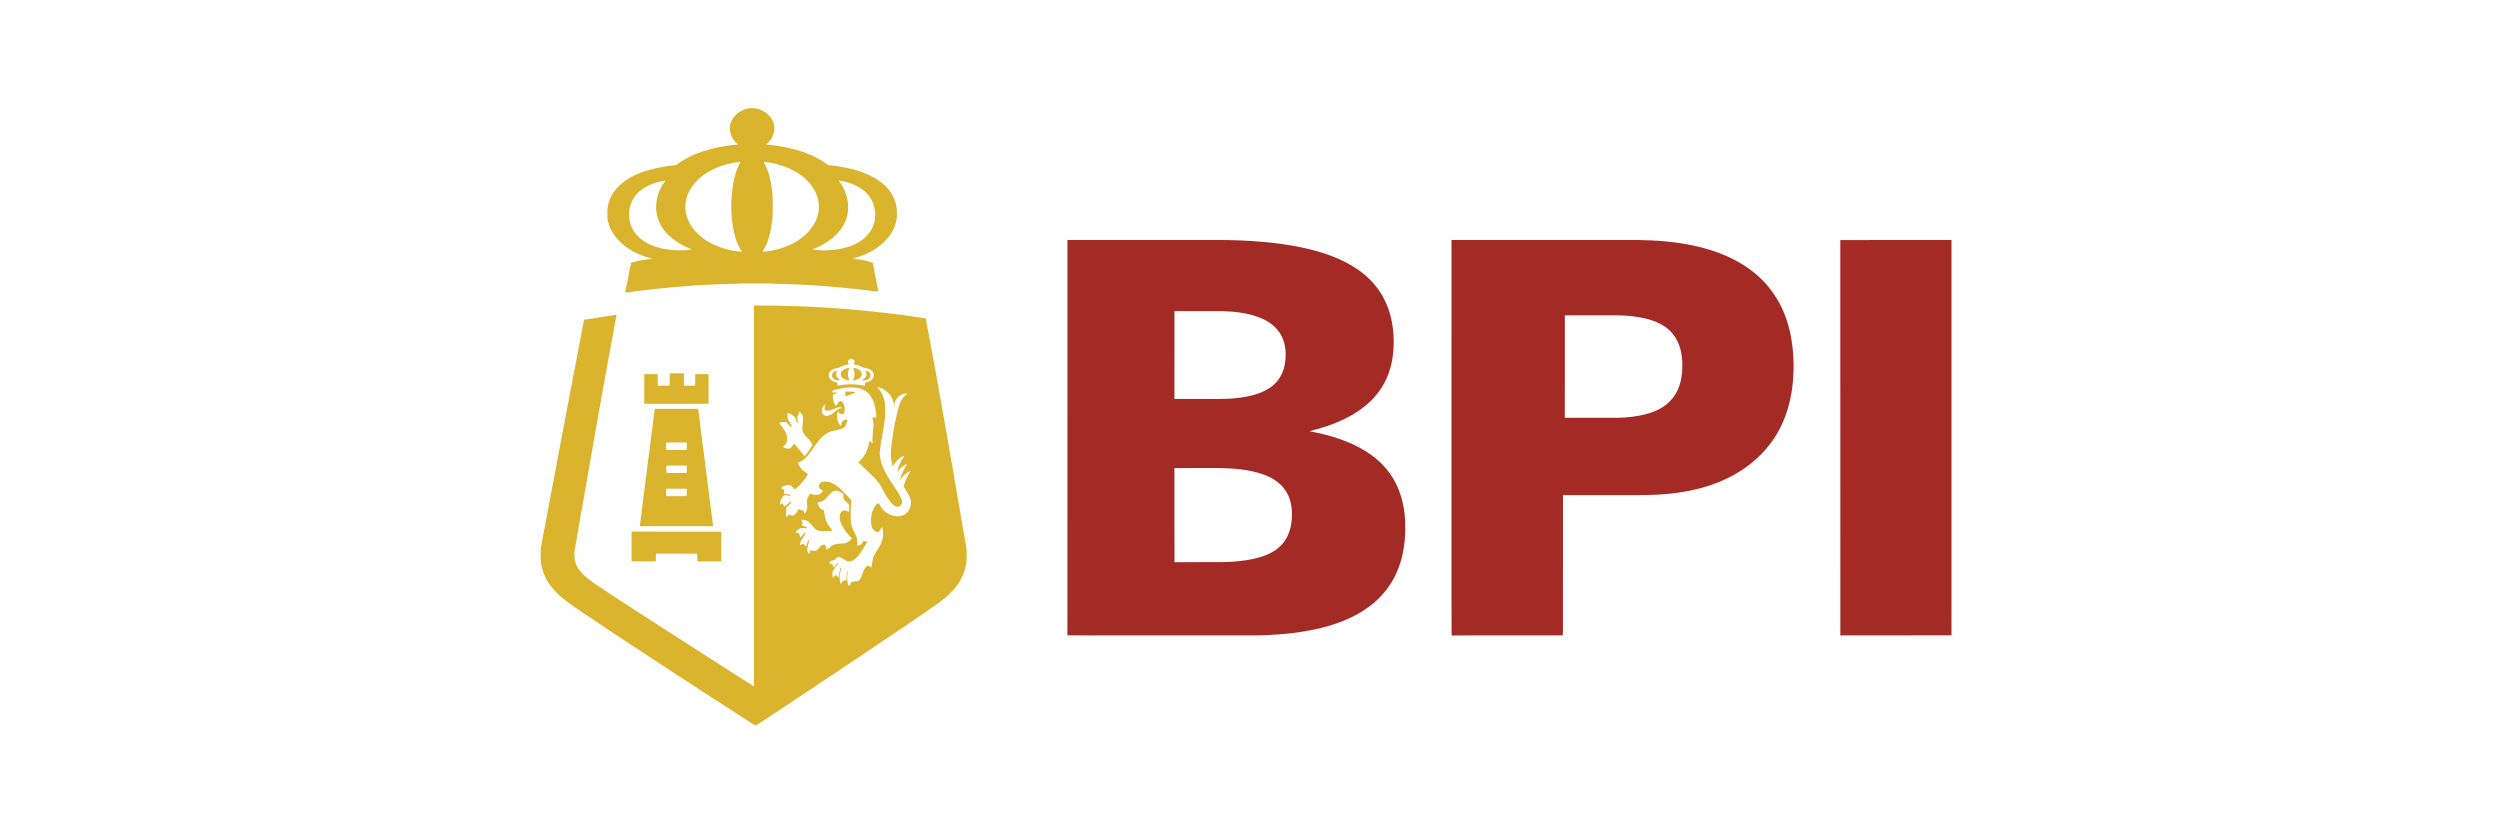 <?xml version="1.0" standalone="no"?><!DOCTYPE svg PUBLIC "-//W3C//DTD SVG 1.1//EN" "http://www.w3.org/Graphics/SVG/1.1/DTD/svg11.dtd"><svg data-name="BPI" width="120" height="40" version="1.1" xmlns="http://www.w3.org/2000/svg" xmlns:xlink="http://www.w3.org/1999/xlink" viewBox="0 0 120 40"><rect class="bg" width="120" height="40" fill="#FFFFFF"></rect><g transform="translate(25.818, 4) scale(1.455)"><path fill-rule="evenodd" clip-rule="evenodd" d="M6.937 0.828C7.081 0.807 7.232 0.817 7.363 0.879C7.575 0.971 7.752 1.155 7.794 1.381C7.824 1.565 7.768 1.761 7.646 1.905C7.624 1.931 7.599 1.954 7.573 1.977C7.559 1.99 7.545 2.003 7.531 2.016C8.191 2.078 8.862 2.229 9.423 2.588C9.448 2.602 9.471 2.62 9.495 2.637C9.524 2.659 9.553 2.681 9.586 2.697C10.125 2.756 10.675 2.862 11.143 3.14C11.356 3.269 11.548 3.44 11.674 3.653C11.794 3.853 11.855 4.087 11.844 4.319C11.852 4.497 11.802 4.674 11.721 4.832C11.607 5.06 11.425 5.252 11.219 5.403C11.022 5.546 10.8 5.655 10.567 5.729C10.543 5.737 10.518 5.744 10.494 5.751C10.457 5.761 10.421 5.772 10.386 5.787C10.609 5.81 10.835 5.838 11.045 5.92C11.057 5.951 11.062 5.984 11.068 6.017C11.07 6.03 11.072 6.043 11.075 6.056L11.076 6.061C11.127 6.332 11.178 6.602 11.233 6.872C10.12 6.732 9.001 6.634 7.879 6.613C7.691 6.601 7.503 6.602 7.315 6.603C7.242 6.603 7.17 6.603 7.097 6.603C7.046 6.603 6.995 6.603 6.944 6.603C6.802 6.602 6.659 6.602 6.517 6.613C6.219 6.614 5.922 6.629 5.625 6.644C5.508 6.65 5.391 6.656 5.274 6.661C5.153 6.671 5.032 6.68 4.912 6.689C4.718 6.704 4.525 6.718 4.332 6.737C3.868 6.781 3.404 6.832 2.943 6.898C2.923 6.9 2.904 6.9 2.884 6.9L2.876 6.9C2.927 6.678 2.97 6.455 3.012 6.231C3.031 6.13 3.051 6.028 3.071 5.926C3.127 5.899 3.19 5.886 3.253 5.872C3.275 5.867 3.297 5.862 3.319 5.857C3.421 5.834 3.525 5.82 3.63 5.806C3.68 5.799 3.73 5.792 3.78 5.785C3.458 5.711 3.146 5.576 2.884 5.377C2.618 5.174 2.399 4.898 2.318 4.575C2.29 4.478 2.292 4.379 2.293 4.279C2.294 4.25 2.294 4.222 2.294 4.193C2.309 3.898 2.445 3.615 2.655 3.404C2.928 3.126 3.298 2.963 3.671 2.857C3.958 2.776 4.254 2.728 4.55 2.697C4.57 2.689 4.587 2.676 4.604 2.663C4.612 2.657 4.619 2.651 4.627 2.646C5.003 2.381 5.445 2.222 5.894 2.122C6.128 2.073 6.366 2.038 6.604 2.017C6.489 1.921 6.392 1.797 6.357 1.651C6.311 1.492 6.332 1.315 6.422 1.175C6.535 0.997 6.727 0.868 6.937 0.828ZM5.492 3.006C5.257 3.173 5.053 3.393 4.948 3.66C4.892 3.788 4.87 3.927 4.863 4.064C4.864 4.381 5.006 4.687 5.228 4.915C5.445 5.146 5.73 5.306 6.029 5.414C6.255 5.492 6.492 5.541 6.731 5.558C6.52 5.245 6.447 4.868 6.402 4.503C6.376 4.24 6.372 3.976 6.391 3.712C6.423 3.327 6.493 2.933 6.686 2.591C6.262 2.63 5.842 2.764 5.492 3.006ZM7.725 3.513C7.683 3.195 7.611 2.874 7.45 2.591C7.921 2.635 8.392 2.795 8.759 3.094C8.985 3.28 9.168 3.528 9.238 3.812C9.286 3.994 9.28 4.186 9.23 4.367C9.164 4.601 9.023 4.811 8.844 4.979C8.617 5.191 8.334 5.342 8.037 5.437C7.832 5.5 7.62 5.549 7.405 5.556C7.529 5.377 7.602 5.169 7.654 4.959C7.695 4.802 7.715 4.641 7.736 4.48L7.742 4.432C7.749 4.284 7.748 4.136 7.747 3.987C7.747 3.919 7.746 3.851 7.747 3.783C7.748 3.725 7.741 3.667 7.735 3.609C7.731 3.577 7.727 3.545 7.725 3.513ZM3.669 3.362C3.435 3.47 3.223 3.643 3.111 3.875C3.01 4.087 2.983 4.33 3.033 4.558C3.081 4.787 3.219 4.993 3.405 5.138C3.651 5.332 3.96 5.434 4.27 5.481C4.539 5.516 4.814 5.524 5.082 5.483C4.911 5.411 4.742 5.331 4.587 5.228C4.316 5.051 4.08 4.805 3.972 4.5C3.816 4.067 3.926 3.566 4.213 3.208C4.025 3.228 3.841 3.285 3.669 3.362ZM10.235 4.093C10.238 3.775 10.121 3.459 9.923 3.207C10.201 3.242 10.474 3.338 10.701 3.499C10.891 3.634 11.035 3.832 11.09 4.056C11.145 4.253 11.138 4.465 11.076 4.659C10.996 4.904 10.811 5.105 10.588 5.237C10.36 5.377 10.096 5.444 9.832 5.486C9.655 5.505 9.476 5.52 9.298 5.506C9.266 5.501 9.234 5.499 9.201 5.498C9.153 5.497 9.105 5.495 9.059 5.48C9.296 5.383 9.523 5.261 9.724 5.103C9.729 5.098 9.734 5.094 9.739 5.089C9.833 5.001 9.927 4.913 10.001 4.807C10.15 4.6 10.239 4.348 10.235 4.093Z" fill="#DAB42D"></path><path fill-rule="evenodd" clip-rule="evenodd" d="M7.191 7.331L7.123 7.332L7.123 7.338C7.129 7.474 7.129 7.61 7.128 7.746C7.127 7.828 7.127 7.91 7.128 7.992L7.128 12.216C7.128 14.748 7.128 17.281 7.128 19.814C7.127 19.835 7.123 19.856 7.119 19.877L7.117 19.888C6.84 19.714 6.565 19.537 6.289 19.36L6.288 19.359C6.091 19.232 5.892 19.105 5.694 18.979L5.105 18.601C4.355 18.121 3.605 17.64 2.858 17.155L2.781 17.105C2.53 16.941 2.279 16.777 2.031 16.61L1.996 16.586C1.771 16.433 1.541 16.277 1.373 16.062C1.222 15.876 1.18 15.624 1.216 15.394C1.301 14.906 1.386 14.418 1.471 13.93C1.617 13.09 1.764 12.25 1.912 11.411C2.132 10.167 2.353 8.924 2.588 7.683C2.59 7.671 2.593 7.648 2.595 7.636L2.589 7.637L2.542 7.644C2.254 7.685 1.967 7.726 1.681 7.776C1.666 7.778 1.651 7.78 1.635 7.782C1.597 7.787 1.558 7.792 1.521 7.804C1.113 9.935 0.711 12.067 0.309 14.199L0.177 14.897C0.169 14.941 0.16 14.985 0.152 15.029C0.118 15.2 0.084 15.372 0.092 15.548C0.078 15.851 0.159 16.155 0.312 16.419C0.425 16.608 0.575 16.774 0.741 16.921C0.897 17.062 1.072 17.182 1.246 17.302C1.28 17.326 1.314 17.349 1.348 17.373C2.132 17.905 2.925 18.425 3.717 18.945L4.125 19.212C5.113 19.857 6.102 20.501 7.096 21.139C7.102 21.142 7.109 21.147 7.115 21.151C7.146 21.172 7.18 21.195 7.215 21.172C7.364 21.076 7.511 20.979 7.658 20.881L7.788 20.796C9.187 19.867 10.586 18.937 11.978 17.997C12.069 17.936 12.159 17.874 12.249 17.813C12.586 17.585 12.923 17.357 13.252 17.119C13.483 16.947 13.699 16.75 13.863 16.515C14.016 16.295 14.105 16.037 14.141 15.775C14.146 15.71 14.146 15.646 14.146 15.582C14.145 15.552 14.145 15.522 14.146 15.492C14.149 15.352 14.122 15.215 14.095 15.078C14.087 15.037 14.079 14.995 14.072 14.954C13.974 14.383 13.876 13.813 13.777 13.243L13.777 13.242C13.725 12.942 13.674 12.642 13.622 12.342C13.573 12.064 13.524 11.787 13.476 11.509C13.257 10.257 13.037 9.004 12.796 7.755C11.914 7.616 11.026 7.515 10.136 7.443C9.51 7.396 8.883 7.355 8.255 7.345C8.069 7.333 7.882 7.333 7.695 7.332C7.592 7.332 7.489 7.332 7.386 7.33C7.323 7.329 7.255 7.33 7.191 7.331ZM10.268 9.271C10.219 9.231 10.212 9.147 10.27 9.111C10.326 9.059 10.425 9.097 10.447 9.164C10.458 9.204 10.437 9.241 10.413 9.272C10.508 9.283 10.603 9.305 10.685 9.352C10.691 9.355 10.696 9.359 10.702 9.362C10.719 9.373 10.737 9.383 10.758 9.384C10.843 9.393 10.929 9.417 10.999 9.467C11.07 9.517 11.106 9.614 11.071 9.695C11.032 9.787 10.934 9.844 10.837 9.863C10.796 9.867 10.794 9.905 10.793 9.941C10.793 9.953 10.792 9.964 10.79 9.974C10.576 9.928 10.355 9.923 10.137 9.936C10.1 9.939 10.063 9.945 10.026 9.95C9.979 9.958 9.933 9.965 9.885 9.966C9.883 9.936 9.882 9.907 9.88 9.878C9.861 9.87 9.84 9.864 9.819 9.858C9.789 9.85 9.759 9.842 9.732 9.826C9.66 9.787 9.592 9.716 9.595 9.631C9.59 9.561 9.632 9.497 9.69 9.459C9.758 9.413 9.841 9.394 9.922 9.384C9.94 9.383 9.956 9.373 9.972 9.364C9.976 9.361 9.98 9.359 9.984 9.356C10.069 9.303 10.17 9.286 10.268 9.271ZM11.182 10.015C11.365 10.178 11.45 10.424 11.455 10.661C11.468 10.745 11.463 10.829 11.457 10.913C11.453 10.961 11.45 11.008 11.45 11.056C11.429 11.255 11.393 11.453 11.356 11.65L11.344 11.716C11.314 11.881 11.284 12.047 11.278 12.215C11.289 12.48 11.397 12.73 11.532 12.956C11.594 13.066 11.665 13.17 11.735 13.275C11.806 13.38 11.876 13.484 11.939 13.594L11.95 13.617C11.989 13.691 12.031 13.77 12.008 13.855C11.984 13.908 11.941 13.973 11.873 13.965C11.79 13.975 11.726 13.91 11.674 13.856L11.67 13.852C11.549 13.715 11.459 13.556 11.374 13.395C11.284 13.192 11.122 13.034 10.964 12.879L10.906 12.823C10.804 12.723 10.702 12.624 10.597 12.528L10.594 12.525L10.59 12.521C10.581 12.513 10.572 12.504 10.577 12.491C10.765 12.339 10.882 12.113 10.92 11.88C10.922 11.871 10.922 11.861 10.923 11.852C10.924 11.831 10.925 11.81 10.941 11.795C10.947 11.8 10.953 11.807 10.959 11.814C10.976 11.834 10.995 11.856 11.024 11.841C11.028 11.797 11.027 11.752 11.026 11.707C11.026 11.67 11.025 11.633 11.027 11.596C11.027 11.624 11.028 11.652 11.028 11.68C11.03 11.737 11.031 11.794 11.026 11.85C11.019 11.852 11.005 11.854 10.997 11.856C11.004 11.861 11.016 11.872 11.022 11.877C11.046 11.878 11.044 11.859 11.042 11.841C11.041 11.834 11.04 11.826 11.041 11.821C11.035 11.72 11.043 11.621 11.051 11.521C11.055 11.474 11.059 11.427 11.061 11.38C11.079 11.29 11.064 11.2 11.05 11.111C11.045 11.081 11.04 11.051 11.037 11.02C11.08 11.022 11.123 11.022 11.167 11.02C11.153 10.766 11.114 10.497 10.952 10.289C10.843 10.144 10.665 10.059 10.485 10.04C10.238 10.012 9.991 10.063 9.753 10.122C9.725 10.125 9.718 10.151 9.712 10.174C9.711 10.181 9.709 10.187 9.707 10.192C9.733 10.199 9.76 10.198 9.788 10.198C9.824 10.198 9.859 10.198 9.892 10.212C9.869 10.222 9.845 10.23 9.821 10.237C9.798 10.244 9.776 10.251 9.755 10.26C9.735 10.267 9.731 10.29 9.729 10.308C9.728 10.427 9.76 10.549 9.837 10.644C9.854 10.626 9.865 10.604 9.877 10.582C9.898 10.544 9.919 10.506 9.962 10.488C9.995 10.467 10.025 10.5 10.045 10.522L10.047 10.524C10.13 10.613 10.134 10.745 10.11 10.857C10.099 10.916 10.022 10.918 9.977 10.902C9.936 10.89 9.916 10.853 9.9 10.817C9.836 10.98 9.866 11.188 10.001 11.31C10.002 11.3 10.004 11.29 10.005 11.279C10.01 11.234 10.016 11.188 10.047 11.152C10.082 11.103 10.147 11.09 10.205 11.092C10.205 11.204 10.157 11.327 10.052 11.383C9.985 11.417 9.911 11.43 9.838 11.444C9.795 11.452 9.752 11.46 9.71 11.472C9.562 11.51 9.433 11.602 9.332 11.712C9.242 11.808 9.169 11.915 9.095 12.022C9.043 12.097 8.991 12.172 8.934 12.244C8.842 12.359 8.729 12.472 8.58 12.511C8.584 12.56 8.61 12.602 8.635 12.642L8.638 12.647C8.704 12.747 8.8 12.825 8.906 12.882C8.904 12.914 8.886 12.941 8.867 12.966C8.861 12.976 8.854 12.985 8.849 12.994C8.759 13.116 8.668 13.24 8.552 13.339C8.523 13.364 8.49 13.384 8.451 13.385C8.442 13.374 8.433 13.362 8.424 13.35C8.393 13.309 8.362 13.267 8.312 13.251C8.252 13.245 8.194 13.262 8.136 13.279C8.112 13.287 8.088 13.294 8.063 13.3C8.051 13.324 8.04 13.349 8.031 13.374C8.042 13.379 8.055 13.382 8.067 13.384C8.086 13.389 8.105 13.393 8.122 13.402C8.124 13.439 8.122 13.475 8.12 13.512L8.118 13.534C8.146 13.54 8.175 13.545 8.203 13.55C8.244 13.556 8.285 13.562 8.325 13.576L8.326 13.613C8.279 13.606 8.232 13.595 8.185 13.585L8.183 13.584C8.178 13.585 8.173 13.586 8.167 13.587C8.138 13.591 8.108 13.596 8.092 13.623C8.037 13.704 7.977 13.797 7.99 13.898C8.005 13.893 8.019 13.883 8.032 13.874C8.039 13.869 8.046 13.864 8.054 13.859C8.095 13.857 8.105 13.905 8.108 13.937C8.112 13.938 8.116 13.941 8.121 13.944C8.135 13.953 8.151 13.964 8.164 13.947C8.194 13.922 8.222 13.895 8.25 13.868C8.273 13.846 8.296 13.824 8.32 13.803C8.343 13.792 8.352 13.821 8.354 13.838C8.329 13.867 8.301 13.895 8.274 13.922C8.254 13.942 8.234 13.962 8.215 13.983L8.211 13.988C8.202 13.997 8.193 14.008 8.195 14.022C8.195 14.055 8.192 14.088 8.188 14.12C8.182 14.183 8.176 14.246 8.193 14.308C8.208 14.298 8.221 14.285 8.234 14.272C8.254 14.252 8.273 14.232 8.299 14.222C8.313 14.227 8.326 14.234 8.339 14.241C8.358 14.251 8.377 14.261 8.399 14.264C8.487 14.243 8.532 14.165 8.575 14.092C8.586 14.074 8.596 14.056 8.607 14.04C8.656 14.074 8.715 14.089 8.773 14.097C8.776 14.112 8.778 14.127 8.781 14.141C8.783 14.156 8.785 14.17 8.788 14.185L8.803 14.187C8.854 14.136 8.887 14.066 8.886 13.994C8.886 13.963 8.884 13.932 8.882 13.9C8.879 13.842 8.876 13.783 8.883 13.724C8.897 13.648 8.948 13.585 9 13.53C9.013 13.535 9.025 13.54 9.037 13.546C9.056 13.555 9.075 13.564 9.095 13.57C9.165 13.588 9.24 13.576 9.306 13.547C9.356 13.532 9.39 13.482 9.406 13.437C9.333 13.412 9.253 13.344 9.274 13.261C9.286 13.205 9.333 13.159 9.391 13.147C9.485 13.127 9.586 13.137 9.674 13.175C9.884 13.263 10.038 13.428 10.19 13.591C10.237 13.641 10.284 13.691 10.332 13.739C10.342 13.801 10.336 13.864 10.33 13.927C10.326 13.969 10.322 14.01 10.322 14.052L10.322 14.075C10.316 14.268 10.311 14.466 10.37 14.653C10.387 14.712 10.416 14.767 10.445 14.822C10.484 14.895 10.523 14.969 10.533 15.053C10.54 15.092 10.538 15.131 10.536 15.171C10.535 15.2 10.534 15.229 10.536 15.258C10.546 15.255 10.557 15.252 10.568 15.248C10.603 15.238 10.639 15.227 10.665 15.202C10.695 15.176 10.714 15.141 10.733 15.107L10.736 15.102L10.755 15.103C10.79 15.105 10.826 15.106 10.861 15.112C10.854 15.132 10.848 15.152 10.837 15.17L10.831 15.182C10.754 15.319 10.677 15.458 10.575 15.579C10.522 15.645 10.461 15.708 10.384 15.746C10.317 15.78 10.232 15.783 10.166 15.746C10.14 15.733 10.116 15.717 10.092 15.701C10.039 15.667 9.986 15.632 9.92 15.63C9.879 15.628 9.853 15.656 9.828 15.682C9.818 15.693 9.809 15.703 9.799 15.711C9.777 15.734 9.746 15.738 9.716 15.742C9.702 15.744 9.688 15.745 9.675 15.749C9.64 15.768 9.614 15.81 9.624 15.85L9.632 15.85C9.663 15.851 9.695 15.851 9.724 15.863L9.726 15.877C9.731 15.908 9.736 15.939 9.748 15.968C9.767 15.966 9.779 15.949 9.791 15.933C9.798 15.924 9.805 15.914 9.813 15.908C9.824 15.898 9.833 15.886 9.843 15.875C9.863 15.85 9.883 15.824 9.917 15.818C9.909 15.836 9.898 15.853 9.885 15.867C9.837 15.919 9.801 15.979 9.766 16.039C9.756 16.055 9.747 16.071 9.737 16.087C9.708 16.128 9.713 16.178 9.719 16.225C9.72 16.234 9.721 16.244 9.721 16.253C9.723 16.259 9.723 16.265 9.724 16.271C9.725 16.288 9.727 16.306 9.746 16.313C9.752 16.303 9.758 16.293 9.764 16.284C9.774 16.266 9.784 16.248 9.796 16.232C9.833 16.215 9.85 16.239 9.868 16.264C9.879 16.279 9.891 16.296 9.908 16.303C9.932 16.247 9.941 16.188 9.95 16.129C9.957 16.085 9.964 16.042 9.976 16L10.006 15.985C10.005 16.002 10.004 16.02 10 16.038C9.956 16.176 9.935 16.325 9.974 16.467C9.976 16.486 9.989 16.498 10.002 16.511L10.008 16.516C10.013 16.506 10.018 16.495 10.022 16.483C10.032 16.456 10.043 16.428 10.072 16.414C10.095 16.398 10.123 16.398 10.15 16.398C10.159 16.398 10.168 16.398 10.176 16.397C10.175 16.386 10.177 16.374 10.18 16.362C10.184 16.339 10.188 16.316 10.172 16.3L10.186 16.302C10.186 16.289 10.185 16.276 10.185 16.262C10.184 16.231 10.184 16.2 10.187 16.17C10.194 16.14 10.213 16.114 10.23 16.09L10.235 16.083L10.23 16.114C10.185 16.254 10.198 16.407 10.237 16.547L10.282 16.577L10.296 16.585C10.308 16.542 10.319 16.498 10.329 16.454C10.375 16.445 10.421 16.438 10.467 16.431C10.497 16.426 10.526 16.422 10.556 16.417C10.581 16.415 10.598 16.396 10.613 16.378L10.618 16.371C10.663 16.314 10.686 16.246 10.708 16.178C10.721 16.139 10.734 16.1 10.752 16.063C10.777 16.006 10.812 15.943 10.874 15.921C10.92 15.904 10.953 15.938 10.981 15.967L10.993 15.979C11.015 15.925 11.023 15.868 11.03 15.811C11.034 15.784 11.038 15.757 11.043 15.731C11.059 15.612 11.124 15.51 11.188 15.41C11.202 15.388 11.216 15.366 11.23 15.344C11.308 15.226 11.369 15.094 11.386 14.953C11.393 14.847 11.395 14.734 11.354 14.634C11.335 14.659 11.319 14.686 11.302 14.713C11.282 14.745 11.262 14.776 11.239 14.806C11.111 14.812 11.024 14.691 11.002 14.58C10.971 14.357 10.997 14.113 11.138 13.927C11.166 13.892 11.205 13.848 11.256 13.857C11.343 14.089 11.578 14.261 11.83 14.282C11.976 14.297 12.131 14.236 12.215 14.116C12.263 14.046 12.3 13.966 12.303 13.88C12.326 13.792 12.293 13.702 12.255 13.622C12.222 13.552 12.181 13.486 12.14 13.421C12.115 13.381 12.091 13.342 12.068 13.302C12.108 13.118 12.198 12.95 12.294 12.789C12.145 12.841 12.029 12.961 11.951 13.092C11.955 13.025 11.98 12.961 12.005 12.898C12.01 12.884 12.015 12.87 12.021 12.856C12.051 12.774 12.096 12.698 12.141 12.623C12.154 12.601 12.167 12.578 12.18 12.556C12.038 12.598 11.939 12.715 11.848 12.822C11.898 12.634 11.976 12.452 12.088 12.291L12.076 12.293C12.062 12.295 12.049 12.297 12.036 12.303C11.894 12.376 11.785 12.498 11.71 12.635C11.611 12.368 11.646 12.079 11.682 11.804C11.732 11.419 11.803 11.036 11.907 10.662C11.954 10.497 12.042 10.334 12.193 10.239C11.958 10.201 11.741 10.43 11.763 10.654L11.754 10.656C11.753 10.576 11.727 10.499 11.698 10.426C11.613 10.215 11.41 10.053 11.182 10.015ZM9.416 10.928C9.362 10.869 9.365 10.781 9.391 10.711C9.41 10.663 9.436 10.609 9.49 10.59L9.487 10.597C9.467 10.651 9.446 10.709 9.466 10.767C9.493 10.804 9.545 10.8 9.586 10.796C9.665 10.782 9.739 10.752 9.814 10.723C9.834 10.715 9.855 10.707 9.875 10.699C9.931 10.677 9.997 10.682 10.05 10.706C9.995 10.716 9.94 10.73 9.893 10.761C9.856 10.784 9.823 10.812 9.789 10.84C9.736 10.885 9.682 10.93 9.615 10.954C9.55 10.977 9.468 10.979 9.416 10.928ZM8.614 10.833C8.616 10.873 8.601 10.908 8.586 10.943C8.572 10.976 8.558 11.008 8.558 11.043C8.566 11.105 8.573 11.167 8.571 11.23C8.539 11.2 8.531 11.16 8.522 11.12C8.514 11.08 8.506 11.041 8.477 11.011C8.41 10.945 8.324 10.896 8.233 10.875C8.239 10.905 8.239 10.937 8.238 10.969C8.238 11.025 8.237 11.08 8.271 11.127C8.283 11.145 8.293 11.163 8.304 11.181C8.321 11.211 8.338 11.241 8.361 11.267C8.362 11.288 8.364 11.31 8.365 11.332L8.335 11.333C8.32 11.315 8.305 11.298 8.29 11.28C8.263 11.247 8.235 11.215 8.206 11.184C8.133 11.152 8.052 11.178 7.979 11.201L7.956 11.208L7.977 11.231C8.009 11.265 8.041 11.299 8.065 11.339C8.148 11.46 8.236 11.595 8.224 11.748C8.227 11.847 8.163 11.931 8.089 11.991C8.122 12.037 8.181 12.042 8.234 12.046L8.256 12.047C8.262 12.047 8.268 12.047 8.275 12.047C8.299 12.048 8.325 12.048 8.345 12.034C8.363 12.013 8.377 11.99 8.392 11.967C8.408 11.941 8.425 11.915 8.446 11.892C8.451 11.893 8.462 11.894 8.467 11.895C8.528 11.965 8.586 12.038 8.644 12.111C8.693 12.173 8.741 12.234 8.792 12.294C8.866 12.234 8.917 12.155 8.968 12.076C8.985 12.051 9.001 12.026 9.019 12.001C9.023 11.994 9.027 11.988 9.032 11.981C9.042 11.967 9.053 11.952 9.056 11.934C9.031 11.837 8.963 11.767 8.894 11.697C8.823 11.625 8.753 11.553 8.73 11.453C8.717 11.375 8.726 11.297 8.735 11.219C8.745 11.132 8.756 11.045 8.734 10.958C8.711 10.905 8.671 10.852 8.614 10.833ZM9.582 13.607C9.639 13.54 9.697 13.471 9.783 13.443C9.894 13.419 9.997 13.488 10.079 13.553C10.07 13.6 10.068 13.649 10.072 13.697C10.073 13.677 10.074 13.657 10.075 13.638C10.075 13.614 10.076 13.591 10.079 13.567C10.085 13.588 10.083 13.611 10.082 13.633C10.081 13.661 10.079 13.688 10.091 13.714C10.112 13.758 10.149 13.79 10.185 13.821C10.218 13.85 10.252 13.878 10.273 13.915C10.275 13.991 10.266 14.067 10.257 14.142L10.257 14.144C10.199 14.108 10.125 14.065 10.057 14.101C10.004 14.121 9.986 14.176 9.969 14.225C9.967 14.232 9.965 14.238 9.963 14.244C9.94 14.37 9.99 14.495 10.046 14.606C10.127 14.756 10.233 14.894 10.36 15.011C10.292 15.098 10.196 15.174 10.079 15.18C10.07 15.181 10.061 15.181 10.052 15.181C9.935 15.185 9.814 15.189 9.708 15.243C9.682 15.26 9.659 15.283 9.637 15.305C9.604 15.338 9.571 15.371 9.524 15.388C9.518 15.365 9.514 15.342 9.511 15.318C9.509 15.31 9.508 15.301 9.507 15.292C9.498 15.267 9.48 15.246 9.463 15.226C9.459 15.222 9.456 15.217 9.452 15.213C9.379 15.216 9.318 15.262 9.28 15.32C9.239 15.38 9.167 15.445 9.087 15.42C9.055 15.408 9.02 15.406 8.986 15.411C8.977 15.437 8.969 15.462 8.961 15.488C8.957 15.499 8.954 15.51 8.95 15.521C8.88 15.47 8.879 15.373 8.898 15.297C8.903 15.261 8.913 15.225 8.922 15.19C8.933 15.151 8.944 15.112 8.948 15.072H8.913C8.906 15.093 8.9 15.115 8.895 15.137C8.883 15.186 8.871 15.235 8.839 15.275C8.808 15.246 8.779 15.216 8.751 15.184C8.741 15.19 8.73 15.197 8.72 15.204C8.697 15.218 8.674 15.232 8.648 15.239C8.639 15.143 8.694 15.059 8.749 14.985C8.789 14.931 8.828 14.871 8.83 14.802C8.795 14.833 8.764 14.869 8.733 14.904C8.709 14.931 8.685 14.958 8.659 14.983C8.652 14.931 8.633 14.881 8.606 14.835C8.585 14.834 8.563 14.833 8.542 14.832C8.531 14.832 8.52 14.831 8.51 14.831C8.528 14.777 8.56 14.725 8.613 14.699C8.693 14.656 8.789 14.665 8.875 14.684C8.875 14.668 8.875 14.652 8.875 14.636C8.825 14.623 8.775 14.609 8.726 14.595C8.719 14.593 8.712 14.591 8.705 14.589C8.707 14.577 8.712 14.565 8.716 14.554C8.725 14.529 8.735 14.504 8.73 14.477C8.722 14.458 8.711 14.44 8.7 14.422C8.695 14.414 8.69 14.407 8.686 14.399C8.777 14.386 8.869 14.413 8.939 14.471C8.977 14.504 9.008 14.542 9.04 14.581C9.089 14.642 9.139 14.702 9.211 14.738C9.271 14.77 9.34 14.77 9.407 14.77C9.414 14.77 9.421 14.77 9.428 14.77C9.443 14.77 9.459 14.77 9.475 14.77C9.552 14.77 9.628 14.77 9.704 14.759C9.721 14.742 9.704 14.725 9.69 14.709C9.685 14.704 9.681 14.7 9.678 14.695C9.54 14.552 9.46 14.359 9.45 14.163C9.448 14.136 9.444 14.108 9.439 14.082C9.389 14.072 9.34 14.053 9.306 14.015C9.258 13.961 9.236 13.889 9.229 13.82C9.356 13.826 9.466 13.745 9.543 13.653C9.556 13.639 9.569 13.623 9.582 13.607Z" fill="#DAB42D"></path><path d="M10.017 9.509C10.075 9.433 10.173 9.39 10.269 9.39C10.247 9.469 10.224 9.548 10.234 9.63C10.233 9.689 10.269 9.742 10.264 9.801C10.18 9.792 10.094 9.762 10.035 9.699C9.985 9.65 9.982 9.567 10.017 9.509Z" fill="#DAB42D"></path><path d="M10.4 9.393C10.49 9.386 10.583 9.425 10.643 9.49C10.686 9.533 10.693 9.601 10.672 9.655C10.618 9.755 10.495 9.796 10.387 9.806C10.462 9.682 10.464 9.521 10.4 9.393Z" fill="#DAB42D"></path><path d="M9.711 9.584C9.733 9.517 9.81 9.486 9.876 9.477C9.859 9.521 9.832 9.565 9.838 9.614C9.843 9.679 9.893 9.73 9.947 9.763C9.947 9.772 9.945 9.791 9.945 9.8C9.873 9.796 9.793 9.788 9.742 9.734C9.698 9.696 9.701 9.634 9.711 9.584Z" fill="#DAB42D"></path><path d="M10.803 9.477C10.87 9.485 10.944 9.519 10.968 9.586C10.981 9.638 10.975 9.703 10.928 9.738C10.859 9.801 10.758 9.797 10.67 9.794C10.731 9.759 10.803 9.726 10.83 9.656C10.856 9.595 10.828 9.533 10.803 9.477Z" fill="#DAB42D"></path><path d="M4.351 9.567C4.506 9.569 4.662 9.568 4.817 9.568C4.82 9.703 4.816 9.838 4.819 9.974C4.939 9.975 5.058 9.971 5.178 9.975C5.186 9.96 5.189 9.944 5.189 9.927C5.189 9.816 5.188 9.705 5.19 9.594C5.337 9.593 5.485 9.595 5.632 9.593C5.635 9.92 5.634 10.246 5.632 10.573C4.925 10.572 4.217 10.573 3.509 10.573C3.509 10.246 3.508 9.92 3.51 9.593C3.658 9.594 3.805 9.595 3.952 9.593C3.955 9.676 3.953 9.758 3.954 9.841C3.955 9.886 3.949 9.932 3.964 9.976C4.088 9.971 4.212 9.975 4.337 9.974C4.361 9.84 4.34 9.703 4.351 9.567Z" fill="#DAB42D"></path><path d="M10.144 10.171C10.239 10.171 10.335 10.161 10.429 10.179C10.443 10.185 10.472 10.182 10.467 10.206C10.39 10.243 10.306 10.265 10.226 10.299C10.2 10.31 10.172 10.318 10.144 10.321C10.145 10.271 10.145 10.221 10.144 10.171Z" fill="#DAB42D"></path><path fill-rule="evenodd" clip-rule="evenodd" d="M5.283 10.738C4.809 10.74 4.334 10.739 3.859 10.738L3.853 10.759C3.786 11.281 3.72 11.803 3.653 12.326L3.653 12.326L3.653 12.326L3.653 12.326C3.579 12.908 3.505 13.491 3.43 14.072C3.423 14.153 3.412 14.234 3.4 14.314C3.387 14.413 3.373 14.511 3.366 14.61C3.696 14.61 4.026 14.61 4.356 14.61C4.83 14.61 5.304 14.61 5.777 14.611C5.777 14.556 5.769 14.502 5.761 14.448L5.761 14.448C5.755 14.411 5.75 14.374 5.747 14.338C5.609 13.253 5.47 12.169 5.333 11.085C5.324 11.037 5.319 10.989 5.314 10.94L5.314 10.94L5.314 10.94L5.314 10.94C5.306 10.872 5.299 10.804 5.283 10.738ZM4.231 11.889L4.232 11.864L4.246 11.848C4.462 11.845 4.678 11.845 4.894 11.848L4.911 11.862C4.911 11.881 4.912 11.9 4.913 11.919V11.919C4.915 11.977 4.916 12.036 4.902 12.094C4.746 12.092 4.589 12.092 4.433 12.093L4.241 12.093C4.223 12.027 4.227 11.957 4.231 11.889ZM4.24 12.62C4.241 12.662 4.241 12.703 4.241 12.745V12.745C4.241 12.781 4.241 12.817 4.242 12.853L4.492 12.853C4.632 12.853 4.771 12.853 4.91 12.853C4.914 12.81 4.913 12.767 4.913 12.724V12.724V12.724C4.913 12.69 4.913 12.655 4.915 12.621C4.895 12.611 4.874 12.607 4.853 12.608C4.67 12.609 4.487 12.609 4.304 12.608C4.282 12.607 4.26 12.612 4.24 12.62ZM4.229 13.468C4.23 13.44 4.23 13.412 4.228 13.384C4.231 13.383 4.234 13.383 4.236 13.382C4.258 13.377 4.28 13.371 4.303 13.371C4.425 13.372 4.547 13.372 4.669 13.371C4.73 13.371 4.791 13.371 4.853 13.371C4.874 13.37 4.895 13.375 4.914 13.385C4.911 13.414 4.912 13.443 4.913 13.473C4.914 13.522 4.916 13.571 4.902 13.619C4.765 13.618 4.628 13.618 4.492 13.618C4.408 13.618 4.325 13.618 4.241 13.618C4.226 13.569 4.228 13.518 4.229 13.468Z" fill="#DAB42D"></path><path d="M3.091 14.789C4.078 14.79 5.064 14.788 6.05 14.79C6.051 15.117 6.05 15.443 6.05 15.77C5.787 15.772 5.524 15.769 5.262 15.771C5.257 15.686 5.269 15.599 5.25 15.515C4.797 15.517 4.345 15.515 3.893 15.516C3.891 15.601 3.892 15.685 3.892 15.77C3.625 15.771 3.358 15.77 3.091 15.77C3.092 15.443 3.091 15.116 3.091 14.789Z" fill="#DAB42D"></path><path fill-rule="evenodd" clip-rule="evenodd" d="M17.471 5.168C18.506 5.168 19.541 5.168 20.576 5.168L22.129 5.168C23.058 5.161 23.991 5.198 24.907 5.358C25.592 5.481 26.277 5.67 26.877 6.031C27.162 6.204 27.424 6.42 27.633 6.68C27.822 6.911 27.967 7.176 28.064 7.458C28.192 7.826 28.238 8.219 28.233 8.608C28.226 8.932 28.178 9.258 28.066 9.565C27.947 9.9 27.749 10.205 27.498 10.458C27.056 10.898 26.476 11.173 25.883 11.356C25.805 11.382 25.725 11.402 25.645 11.423L25.645 11.423L25.645 11.423C25.58 11.44 25.515 11.457 25.451 11.476C26.118 11.601 26.785 11.798 27.359 12.167C27.635 12.347 27.885 12.569 28.079 12.834C28.258 13.072 28.39 13.344 28.476 13.628C28.585 13.989 28.623 14.368 28.615 14.743C28.607 15.158 28.546 15.575 28.401 15.965C28.212 16.489 27.858 16.949 27.405 17.277C26.879 17.661 26.252 17.882 25.618 18.017C25.129 18.12 24.63 18.175 24.13 18.199C23.863 18.215 23.595 18.214 23.327 18.213C23.225 18.213 23.124 18.212 23.023 18.213H20.035C19.71 18.212 19.385 18.213 19.061 18.213C18.53 18.214 18 18.215 17.469 18.21C17.472 15.649 17.471 13.088 17.471 10.527C17.471 8.741 17.47 6.954 17.471 5.168ZM21.001 7.514C21 8.032 21 8.549 21.001 9.067V9.067C21.001 9.515 21.001 9.964 21 10.412C21.168 10.412 21.335 10.412 21.503 10.412H21.503L21.804 10.412C21.921 10.411 22.038 10.412 22.155 10.412H22.155C22.505 10.415 22.855 10.417 23.202 10.365C23.545 10.313 23.896 10.226 24.181 10.021C24.425 9.848 24.587 9.574 24.638 9.284C24.7 8.954 24.679 8.595 24.512 8.296C24.365 8.033 24.108 7.847 23.83 7.736C23.433 7.575 23.001 7.528 22.576 7.514H22.575C22.051 7.514 21.526 7.514 21.001 7.514ZM21 13.978C21.001 13.549 21.001 13.12 21 12.692C21.24 12.691 21.48 12.691 21.719 12.691C21.959 12.691 22.198 12.691 22.438 12.691C22.931 12.701 23.432 12.731 23.901 12.892C24.195 12.99 24.476 13.159 24.653 13.417C24.833 13.675 24.89 13.999 24.875 14.308C24.863 14.625 24.775 14.953 24.56 15.197C24.346 15.446 24.03 15.581 23.717 15.661C23.253 15.778 22.771 15.8 22.295 15.796C22.133 15.797 21.972 15.797 21.81 15.796C21.541 15.796 21.271 15.796 21.002 15.797C21 15.191 21 14.585 21 13.978Z" fill="#A42A25"></path><path fill-rule="evenodd" clip-rule="evenodd" d="M33.645 5.168C32.477 5.168 31.309 5.168 30.141 5.169C30.14 7.373 30.14 9.576 30.14 11.78C30.14 13.175 30.14 14.571 30.14 15.967C30.141 16.253 30.14 16.54 30.14 16.826C30.14 17.289 30.139 17.751 30.143 18.214C31.008 18.211 31.872 18.212 32.737 18.212C33.094 18.212 33.452 18.213 33.81 18.213C33.811 18.189 33.812 18.166 33.813 18.143C33.814 18.115 33.816 18.087 33.816 18.059C33.816 17.633 33.816 17.207 33.816 16.781C33.816 15.716 33.816 14.65 33.817 13.585C34.071 13.585 34.325 13.585 34.579 13.585C35.215 13.585 35.85 13.585 36.486 13.584C37.064 13.577 37.645 13.528 38.207 13.392C38.626 13.293 39.035 13.145 39.413 12.94C40.107 12.568 40.694 11.988 41.028 11.276C41.188 10.937 41.295 10.574 41.357 10.204C41.437 9.706 41.446 9.198 41.389 8.697C41.345 8.3 41.252 7.907 41.096 7.539C40.925 7.136 40.676 6.765 40.361 6.458C40.028 6.132 39.627 5.878 39.199 5.691C38.723 5.484 38.215 5.355 37.703 5.276C37.093 5.181 36.474 5.162 35.858 5.168C35.12 5.168 34.383 5.168 33.645 5.168ZM33.879 9.464C33.879 8.861 33.879 8.257 33.879 7.653C34.353 7.653 34.827 7.653 35.301 7.653C35.65 7.649 36.002 7.656 36.346 7.718C36.61 7.766 36.873 7.842 37.105 7.98C37.348 8.121 37.538 8.346 37.638 8.607C37.753 8.897 37.768 9.215 37.748 9.523C37.727 9.78 37.662 10.037 37.525 10.258C37.422 10.431 37.274 10.577 37.102 10.684C36.875 10.827 36.615 10.91 36.352 10.961C36.036 11.022 35.713 11.038 35.392 11.034C35.176 11.034 34.959 11.034 34.743 11.034C34.455 11.034 34.167 11.034 33.878 11.034C33.879 10.511 33.879 9.987 33.879 9.464Z" fill="#A42A25"></path><path d="M42.967 5.171C44.189 5.165 45.412 5.17 46.635 5.169C46.635 9.182 46.635 13.196 46.635 17.209C46.636 17.543 46.632 17.876 46.636 18.209C45.414 18.216 44.191 18.21 42.968 18.212C42.967 13.865 42.969 9.518 42.967 5.171Z" fill="#A42A25"></path></g></svg>